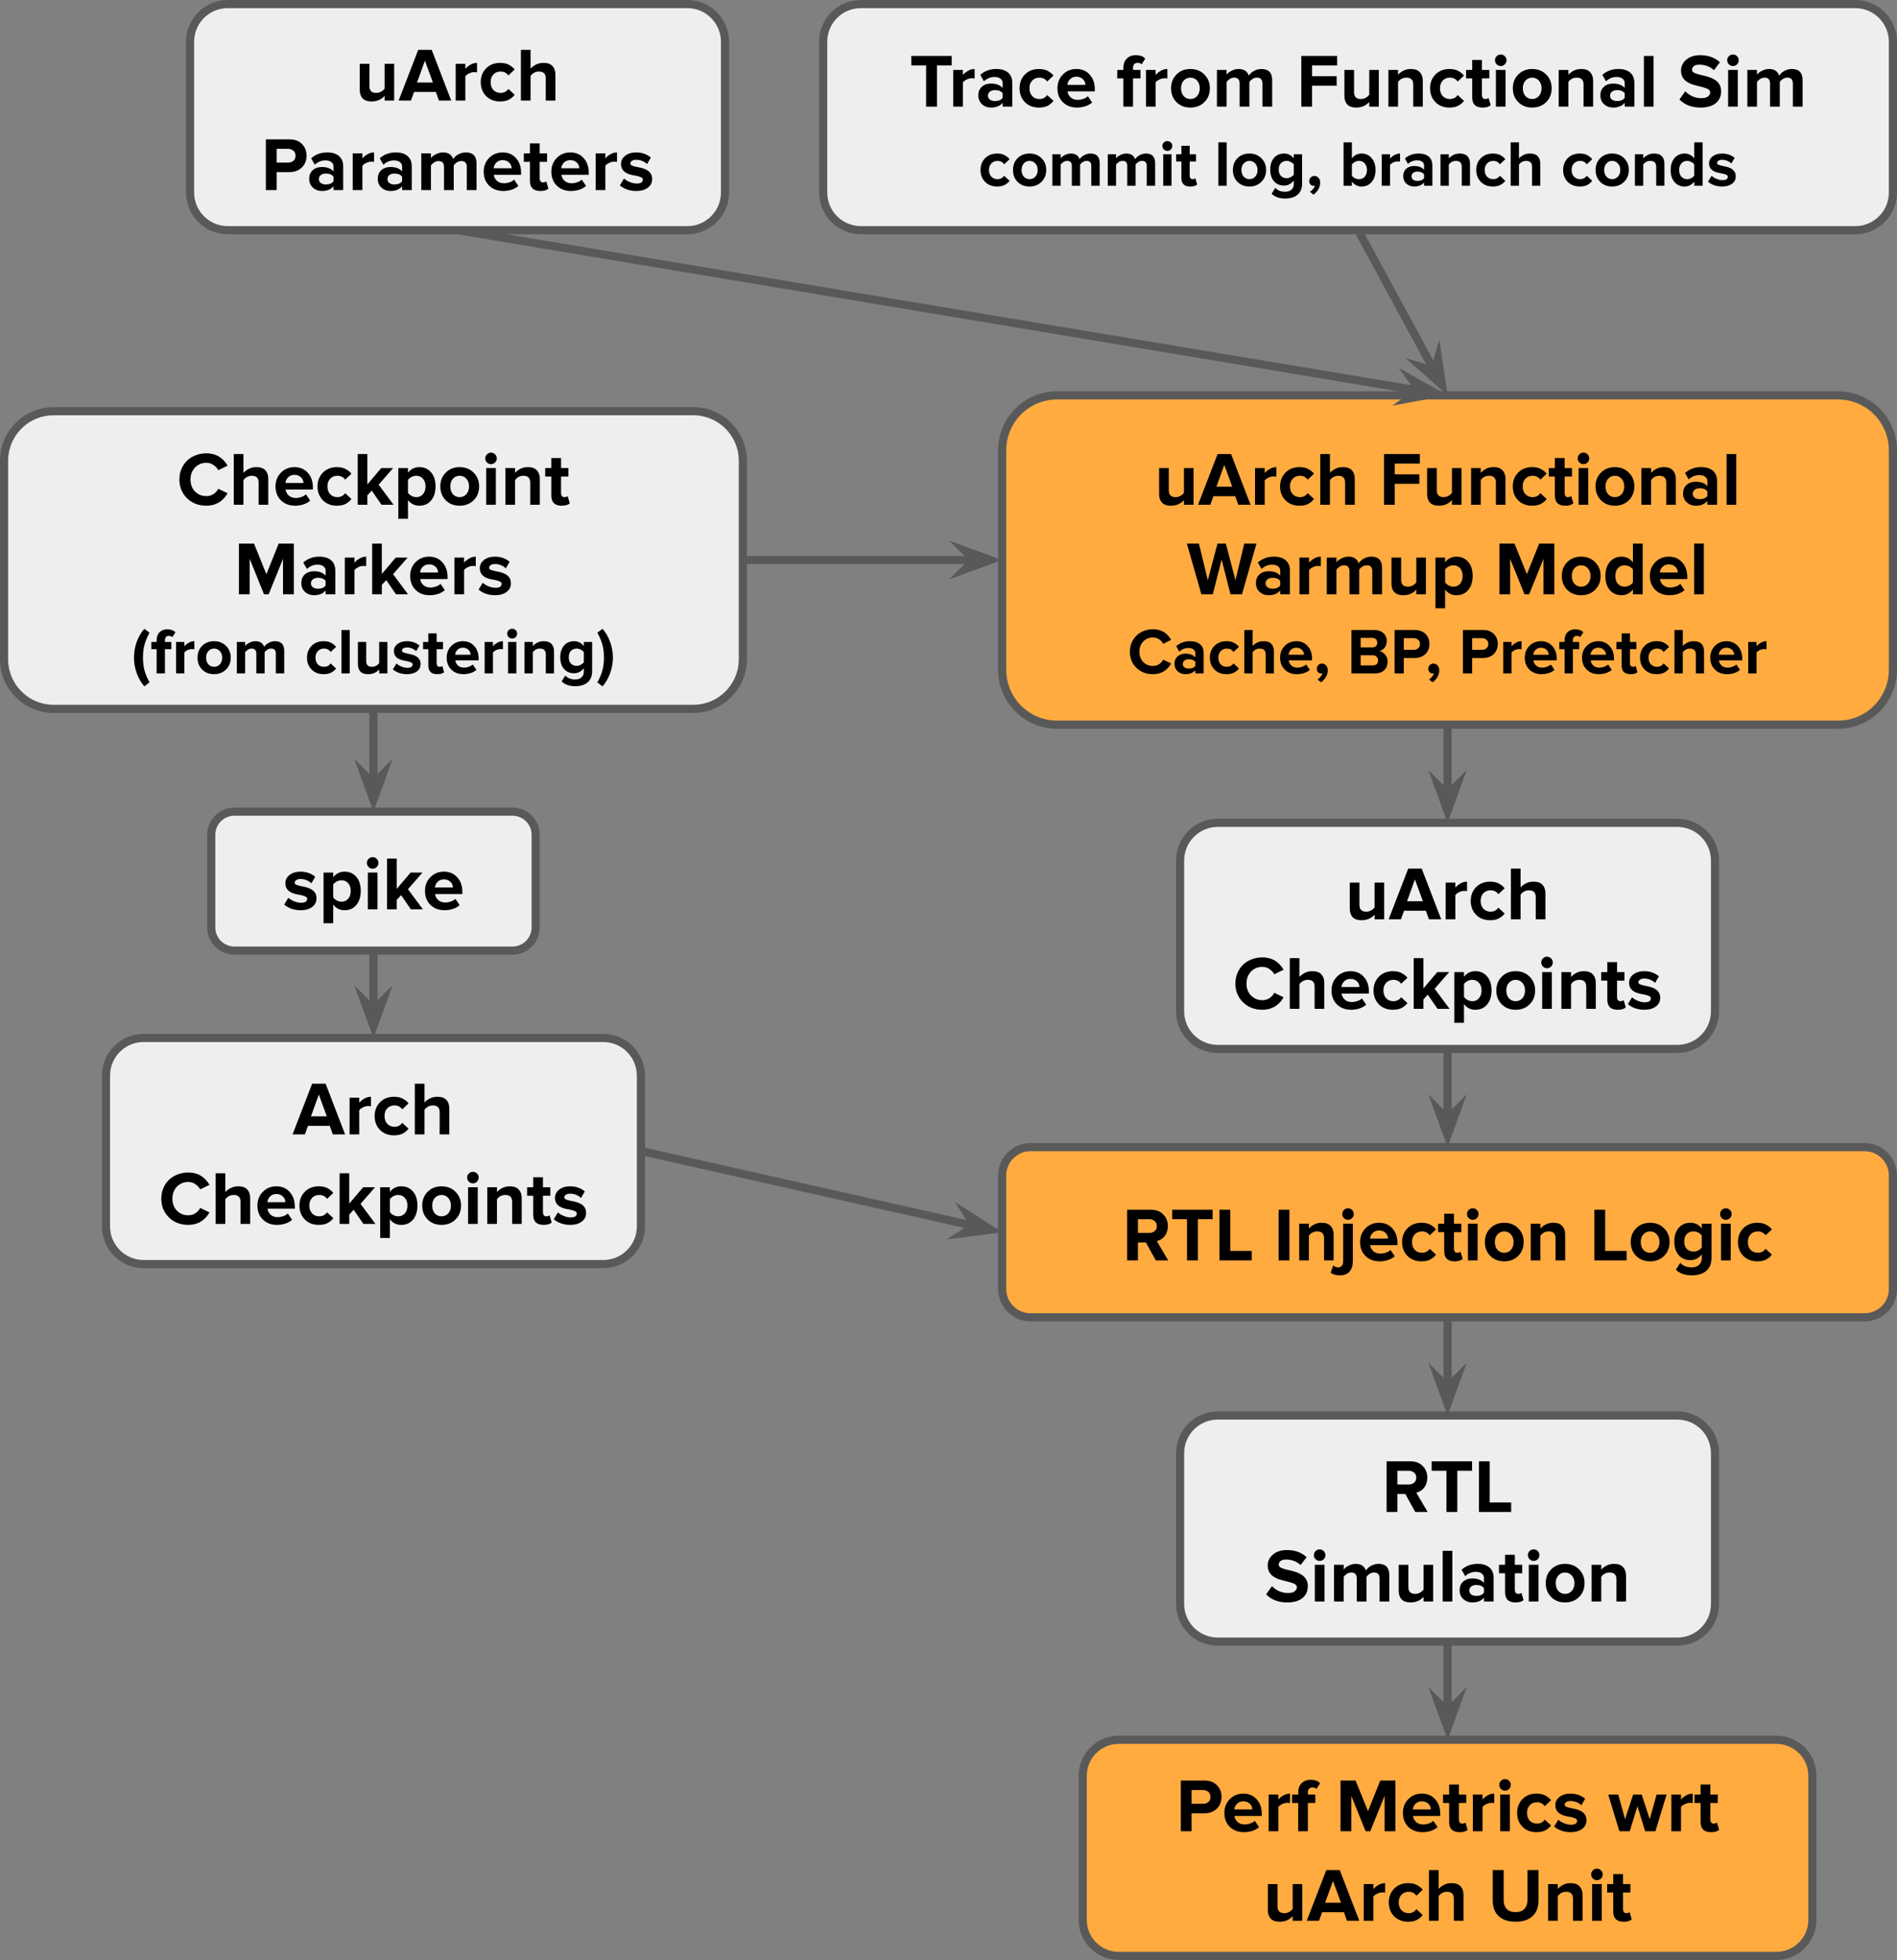 <?xml version="1.0" encoding="UTF-8" standalone="no"?>
<svg
   width="349.738pt"
   height="361.206pt"
   viewBox="0 0 349.738 361.206"
   version="1.1"
   id="svg317"
   xmlns:xlink="http://www.w3.org/1999/xlink"
   xmlns="http://www.w3.org/2000/svg"
   xmlns:svg="http://www.w3.org/2000/svg">
  <rect x="0" y="0" width="349.738" height="361.206" fill="#808080" stroke="none"/>
  <defs
     id="defs55">
    <g
       id="g55">
      <g
         id="glyph-0-0">
        <path
           d="M 3.078,0 V -7.594 H 0.344 v -1.75 h 7.453 v 1.75 H 5.078 V 0 Z m 0,0"
           id="path1" />
      </g>
      <g
         id="glyph-0-1">
        <path
           d="m 0.875,0 v -6.766 h 1.781 v 0.922 c 0.25,-0.289 0.566,-0.547 0.953,-0.766 C 3.992,-6.828 4.395,-6.938 4.812,-6.938 v 1.75 L 4.328,-5.234 C 4.004,-5.234 3.68,-5.156 3.359,-5 3.047,-4.852 2.812,-4.676 2.656,-4.469 V 0 Z m 0,0"
           id="path2" />
      </g>
      <g
         id="glyph-0-2">
        <path
           d="m 4.938,0 v -0.703 c -0.492,0.586 -1.203,0.875 -2.141,0.875 -0.656,0 -1.215,-0.207 -1.672,-0.625 -0.449,-0.414 -0.672,-0.957 -0.672,-1.625 0,-0.656 0.211,-1.18 0.641,-1.578 C 1.531,-4.051 2.098,-4.25 2.797,-4.25 c 0.969,0 1.68,0.273 2.141,0.812 v -0.906 c 0,-0.344 -0.137,-0.613 -0.406,-0.812 -0.273,-0.207 -0.633,-0.312 -1.078,-0.312 -0.742,0 -1.398,0.266 -1.969,0.797 L 0.812,-5.859 C 1.633,-6.578 2.617,-6.938 3.766,-6.938 c 0.945,0 1.676,0.227 2.188,0.672 C 6.461,-5.816 6.719,-5.188 6.719,-4.375 V 0 Z M 3.516,-1.031 c 0.656,0 1.129,-0.195 1.422,-0.594 V -2.469 C 4.645,-2.852 4.172,-3.047 3.516,-3.047 c -0.355,0 -0.656,0.09 -0.906,0.266 -0.25,0.18 -0.375,0.43 -0.375,0.75 0,0.324 0.125,0.574 0.375,0.75 0.25,0.168 0.551,0.25 0.906,0.25 z m 0,0"
           id="path3" />
      </g>
      <g
         id="glyph-0-3">
        <path
           d="m 4.031,0.172 c -1.062,0 -1.93,-0.332 -2.594,-1 -0.656,-0.676 -0.984,-1.531 -0.984,-2.562 0,-1.008 0.328,-1.852 0.984,-2.531 0.664,-0.676 1.531,-1.016 2.594,-1.016 0.688,0 1.25,0.133 1.688,0.391 0.438,0.25 0.766,0.527 0.984,0.828 L 5.547,-4.625 c -0.336,-0.477 -0.812,-0.719 -1.438,-0.719 -0.543,0 -0.984,0.184 -1.328,0.547 -0.336,0.355 -0.5,0.824 -0.5,1.406 0,0.594 0.164,1.074 0.5,1.438 0.344,0.367 0.785,0.547 1.328,0.547 0.613,0 1.094,-0.242 1.438,-0.734 L 6.703,-1.062 C 6.484,-0.75 6.156,-0.461 5.719,-0.203 c -0.438,0.25 -1,0.375 -1.688,0.375 z m 0,0"
           id="path4" />
      </g>
      <g
         id="glyph-0-4">
        <path
           d="M 4.062,0.172 C 3,0.172 2.129,-0.156 1.453,-0.812 c -0.668,-0.664 -1,-1.523 -1,-2.578 0,-1.008 0.332,-1.852 1,-2.531 0.664,-0.676 1.5,-1.016 2.5,-1.016 1,0 1.812,0.344 2.438,1.031 0.633,0.688 0.953,1.59 0.953,2.703 V -2.812 H 2.312 c 0.051,0.43 0.242,0.797 0.578,1.109 C 3.223,-1.398 3.676,-1.25 4.25,-1.25 c 0.281,0 0.594,-0.055 0.938,-0.172 0.352,-0.113 0.645,-0.281 0.875,-0.5 l 0.781,1.156 c -0.336,0.305 -0.75,0.539 -1.25,0.703 -0.492,0.156 -1,0.234 -1.531,0.234 z m 1.547,-4.188 c -0.023,-0.445 -0.188,-0.805 -0.5,-1.078 -0.312,-0.281 -0.699,-0.422 -1.156,-0.422 -0.469,0 -0.855,0.148 -1.156,0.438 -0.293,0.281 -0.465,0.637 -0.516,1.062 z m 0,0"
           id="path5" />
      </g>
      <g
         id="glyph-0-5" />
      <g
         id="glyph-0-6">
        <path
           d="m 1.281,0 v -5.203 h -1.125 v -1.562 h 1.125 V -7.125 c 0,-0.727 0.207,-1.301 0.625,-1.719 0.414,-0.426 0.969,-0.641 1.656,-0.641 0.789,0 1.375,0.215 1.75,0.641 L 4.641,-7.797 C 4.461,-7.984 4.219,-8.078 3.906,-8.078 3.664,-8.078 3.461,-8 3.297,-7.844 3.141,-7.688 3.062,-7.445 3.062,-7.125 v 0.359 h 1.375 v 1.562 H 3.062 V 0 Z m 0,0"
           id="path6" />
      </g>
      <g
         id="glyph-0-7">
        <path
           d="m 4.016,0.172 c -1.043,0 -1.898,-0.332 -2.562,-1 -0.668,-0.676 -1,-1.531 -1,-2.562 0,-1.02 0.332,-1.863 1,-2.531 0.664,-0.676 1.52,-1.016 2.562,-1.016 1.051,0 1.91,0.34 2.578,1.016 0.676,0.668 1.016,1.512 1.016,2.531 0,1.043 -0.34,1.898 -1.016,2.562 -0.668,0.668 -1.527,1 -2.578,1 z m 0,-1.578 c 0.508,0 0.926,-0.18 1.25,-0.547 0.32,-0.375 0.484,-0.852 0.484,-1.438 0,-0.562 -0.164,-1.023 -0.484,-1.391 -0.324,-0.375 -0.742,-0.562 -1.25,-0.562 -0.492,0 -0.902,0.184 -1.234,0.547 -0.324,0.355 -0.484,0.824 -0.484,1.406 0,0.605 0.16,1.09 0.484,1.453 0.332,0.355 0.742,0.531 1.234,0.531 z m 0,0"
           id="path7" />
      </g>
      <g
         id="glyph-0-8">
        <path
           d="m 9.266,0 v -4.266 c 0,-0.719 -0.336,-1.078 -1,-1.078 -0.324,0 -0.605,0.086 -0.844,0.25 C 7.18,-4.926 6.992,-4.75 6.859,-4.562 V 0 H 5.062 v -4.266 c 0,-0.719 -0.336,-1.078 -1,-1.078 -0.312,0 -0.594,0.09 -0.844,0.266 -0.242,0.168 -0.43,0.344 -0.562,0.531 V 0 H 0.875 V -6.766 H 2.656 V -5.875 c 0.156,-0.258 0.453,-0.5 0.891,-0.719 0.438,-0.227 0.879,-0.344 1.328,-0.344 0.977,0 1.602,0.414 1.875,1.234 0.207,-0.344 0.523,-0.633 0.953,-0.875 0.438,-0.238 0.895,-0.359 1.375,-0.359 1.32,0 1.984,0.684 1.984,2.047 V 0 Z m 0,0"
           id="path8" />
      </g>
      <g
         id="glyph-0-9">
        <path
           d="M 0.922,0 V -9.344 H 7.531 v 1.75 h -4.625 v 1.984 H 7.438 v 1.75 H 2.906 V 0 Z m 0,0"
           id="path9" />
      </g>
      <g
         id="glyph-0-10">
        <path
           d="m 5.453,0 v -0.859 c -0.617,0.688 -1.414,1.031 -2.391,1.031 -0.742,0 -1.293,-0.188 -1.656,-0.562 C 1.051,-0.773 0.875,-1.297 0.875,-1.953 v -4.812 h 1.781 v 4.109 c 0,0.836 0.414,1.25 1.25,1.25 0.602,0 1.117,-0.258 1.547,-0.781 V -6.766 H 7.219 V 0 Z m 0,0"
           id="path10" />
      </g>
      <g
         id="glyph-0-11">
        <path
           d="m 5.453,0 v -4.094 c 0,-0.832 -0.418,-1.25 -1.25,-1.25 -0.648,0 -1.164,0.266 -1.547,0.797 V 0 H 0.875 V -6.766 H 2.656 V -5.875 C 2.875,-6.133 3.18,-6.375 3.578,-6.594 3.984,-6.82 4.469,-6.938 5.031,-6.938 c 0.738,0 1.285,0.199 1.641,0.594 0.363,0.387 0.547,0.906 0.547,1.562 V 0 Z m 0,0"
           id="path11" />
      </g>
      <g
         id="glyph-0-12">
        <path
           d="m 3.156,0.172 c -1.281,0 -1.922,-0.617 -1.922,-1.859 v -3.516 h -1.125 v -1.562 h 1.125 v -1.844 H 3.031 v 1.844 h 1.359 v 1.562 H 3.031 v 3.047 c 0,0.219 0.051,0.402 0.156,0.547 0.102,0.137 0.254,0.203 0.453,0.203 0.281,0 0.484,-0.066 0.609,-0.203 l 0.391,1.344 c -0.312,0.289 -0.809,0.438 -1.484,0.438 z m 0,0"
           id="path12" />
      </g>
      <g
         id="glyph-0-13">
        <path
           d="m 1.766,-7.484 c -0.293,0 -0.543,-0.102 -0.75,-0.312 -0.211,-0.207 -0.312,-0.457 -0.312,-0.75 0,-0.301 0.102,-0.551 0.312,-0.75 0.207,-0.207 0.457,-0.312 0.75,-0.312 0.301,0 0.551,0.105 0.75,0.312 0.207,0.199 0.312,0.449 0.312,0.75 0,0.293 -0.105,0.543 -0.312,0.75 -0.199,0.211 -0.449,0.312 -0.75,0.312 z M 0.875,0 V -6.766 H 2.656 V 0 Z m 0,0"
           id="path13" />
      </g>
      <g
         id="glyph-0-14">
        <path
           d="M 0.875,0 V -9.344 H 2.656 V 0 Z m 0,0"
           id="path14" />
      </g>
      <g
         id="glyph-0-15">
        <path
           d="m 4.234,0.172 c -1.656,0 -2.969,-0.492 -3.938,-1.484 L 1.375,-2.828 c 0.32,0.344 0.734,0.641 1.234,0.891 0.508,0.25 1.086,0.375 1.734,0.375 0.551,0 0.957,-0.102 1.219,-0.312 0.27,-0.219 0.406,-0.461 0.406,-0.734 0,-0.281 -0.156,-0.5 -0.469,-0.656 -0.305,-0.156 -1.043,-0.375 -2.219,-0.656 -1.793,-0.426 -2.688,-1.332 -2.688,-2.719 0,-0.801 0.32,-1.473 0.969,-2.016 0.645,-0.551 1.5,-0.828 2.562,-0.828 1.488,0 2.703,0.438 3.641,1.312 L 6.656,-6.719 C 5.926,-7.395 5.023,-7.734 3.953,-7.734 c -0.438,0 -0.773,0.09 -1,0.266 C 2.734,-7.301 2.625,-7.078 2.625,-6.797 c 0,0.242 0.129,0.43 0.391,0.562 0.27,0.137 0.602,0.25 1,0.344 l 1.297,0.312 c 1.781,0.461 2.672,1.375 2.672,2.75 0,0.93 -0.336,1.664 -1,2.203 -0.668,0.531 -1.586,0.797 -2.75,0.797 z m 0,0"
           id="path15" />
      </g>
      <g
         id="glyph-0-16">
        <path
           d="m 7.359,0 -0.562,-1.578 H 2.781 L 2.203,0 H -0.062 L 3.547,-9.344 H 6.031 L 9.625,0 Z M 4.781,-7.344 3.328,-3.328 H 6.25 Z m 0,0"
           id="path16" />
      </g>
      <g
         id="glyph-0-17">
        <path
           d="m 5.453,0 v -4.109 c 0,-0.82 -0.418,-1.234 -1.25,-1.234 -0.617,0 -1.133,0.266 -1.547,0.797 V 0 H 0.875 V -9.344 H 2.656 V -5.875 C 2.875,-6.133 3.188,-6.375 3.594,-6.594 4,-6.82 4.484,-6.938 5.047,-6.938 c 0.738,0 1.285,0.195 1.641,0.578 0.363,0.375 0.547,0.898 0.547,1.562 V 0 Z m 0,0"
           id="path17" />
      </g>
      <g
         id="glyph-0-18">
        <path
           d="m 0.922,0 v -9.344 h 4.375 C 6.242,-9.344 7,-9.062 7.562,-8.5 c 0.57,0.555 0.859,1.277 0.859,2.172 0,0.887 -0.293,1.609 -0.875,2.172 -0.586,0.562 -1.336,0.844 -2.25,0.844 H 2.906 V 0 Z M 5.031,-5.062 C 5.414,-5.062 5.738,-5.172 6,-5.391 6.258,-5.617 6.391,-5.93 6.391,-6.328 6.391,-6.723 6.258,-7.031 6,-7.25 5.738,-7.477 5.414,-7.594 5.031,-7.594 h -2.125 v 2.531 z m 0,0"
           id="path18" />
      </g>
      <g
         id="glyph-0-19">
        <path
           d="m 3.312,0.172 c -0.586,0 -1.148,-0.094 -1.688,-0.281 C 1.094,-0.297 0.648,-0.551 0.297,-0.875 L 1.062,-2.125 c 0.27,0.25 0.629,0.469 1.078,0.656 0.445,0.18 0.867,0.266 1.266,0.266 0.75,0 1.125,-0.242 1.125,-0.734 0,-0.188 -0.102,-0.32 -0.297,-0.406 C 4.035,-2.438 3.789,-2.52 3.5,-2.594 L 2.531,-2.781 C 1.188,-3.07 0.516,-3.742 0.516,-4.797 c 0,-0.625 0.258,-1.133 0.781,-1.531 0.52,-0.406 1.188,-0.609 2,-0.609 1.051,0 1.957,0.312 2.719,0.938 L 5.312,-4.781 C 5.102,-5 4.82,-5.188 4.469,-5.344 4.113,-5.5 3.723,-5.578 3.297,-5.578 c -0.324,0 -0.586,0.07 -0.781,0.203 -0.188,0.125 -0.281,0.281 -0.281,0.469 0,0.18 0.098,0.309 0.297,0.391 0.195,0.086 0.441,0.156 0.734,0.219 0.301,0.055 0.625,0.121 0.969,0.203 0.352,0.086 0.676,0.203 0.969,0.359 0.301,0.156 0.551,0.371 0.75,0.641 C 6.148,-2.82 6.25,-2.457 6.25,-2 c 0,0.656 -0.273,1.184 -0.812,1.578 -0.531,0.398 -1.242,0.594 -2.125,0.594 z m 0,0"
           id="path19" />
      </g>
      <g
         id="glyph-0-20">
        <path
           d="M 8.062,0 6.422,-6.406 4.797,0 H 2.688 L 0.016,-9.344 h 2.219 l 1.641,6.75 1.781,-6.75 h 1.547 l 1.766,6.75 1.625,-6.75 h 2.25 L 10.172,0 Z m 0,0"
           id="path20" />
      </g>
      <g
         id="glyph-0-21">
        <path
           d="m 4.75,0.172 c -0.875,0 -1.574,-0.348 -2.094,-1.047 V 2.578 H 0.875 v -9.344 H 2.656 V -5.906 C 3.195,-6.594 3.895,-6.938 4.75,-6.938 c 0.895,0 1.613,0.32 2.156,0.953 0.551,0.625 0.828,1.492 0.828,2.594 0,1.086 -0.273,1.949 -0.812,2.594 C 6.379,-0.148 5.656,0.172 4.75,0.172 Z M 4.188,-1.406 c 0.508,0 0.922,-0.18 1.234,-0.547 0.312,-0.363 0.469,-0.844 0.469,-1.438 0,-0.582 -0.156,-1.051 -0.469,-1.406 C 5.109,-5.16 4.695,-5.344 4.188,-5.344 c -0.293,0 -0.586,0.074 -0.875,0.219 -0.281,0.148 -0.5,0.328 -0.656,0.547 V -2.188 c 0.156,0.219 0.375,0.406 0.656,0.562 0.289,0.148 0.582,0.219 0.875,0.219 z m 0,0"
           id="path21" />
      </g>
      <g
         id="glyph-0-22">
        <path
           d="M 9.047,0 V -6.531 L 6.406,0 H 5.547 L 2.906,-6.531 V 0 H 0.922 v -9.344 h 2.781 L 5.984,-3.703 8.25,-9.344 h 2.797 V 0 Z m 0,0"
           id="path22" />
      </g>
      <g
         id="glyph-0-23">
        <path
           d="m 5.531,0 v -0.875 c -0.562,0.699 -1.262,1.047 -2.094,1.047 -0.898,0 -1.621,-0.32 -2.172,-0.969 -0.543,-0.645 -0.812,-1.504 -0.812,-2.578 0,-1.062 0.27,-1.922 0.812,-2.578 C 1.816,-6.609 2.539,-6.938 3.438,-6.938 c 0.852,0 1.551,0.352 2.094,1.047 V -9.344 H 7.328 V 0 Z M 3.984,-1.406 c 0.301,0 0.598,-0.07 0.891,-0.219 0.289,-0.145 0.508,-0.332 0.656,-0.562 V -4.578 C 5.383,-4.797 5.164,-4.977 4.875,-5.125 4.582,-5.27 4.285,-5.344 3.984,-5.344 c -0.5,0 -0.914,0.184 -1.234,0.547 -0.312,0.367 -0.469,0.84 -0.469,1.422 0,0.574 0.148,1.047 0.453,1.422 0.312,0.367 0.727,0.547 1.25,0.547 z m 0,0"
           id="path23" />
      </g>
      <g
         id="glyph-0-24">
        <path
           d="M 5.453,0.172 C 4.004,0.172 2.812,-0.285 1.875,-1.203 0.938,-2.129 0.469,-3.281 0.469,-4.656 c 0,-0.914 0.219,-1.75 0.656,-2.5 0.438,-0.75 1.035,-1.32 1.797,-1.719 0.77,-0.406 1.613,-0.609 2.531,-0.609 1.707,0 3.008,0.762 3.906,2.281 L 7.641,-6.375 C 7.441,-6.75 7.145,-7.066 6.75,-7.328 6.363,-7.598 5.93,-7.734 5.453,-7.734 c -0.855,0 -1.559,0.293 -2.109,0.875 -0.555,0.586 -0.828,1.32 -0.828,2.203 0,0.906 0.281,1.648 0.844,2.219 0.562,0.562 1.258,0.844 2.094,0.844 0.477,0 0.91,-0.125 1.297,-0.375 0.395,-0.258 0.691,-0.586 0.891,-0.984 L 9.359,-2.125 C 8.461,-0.594 7.16,0.172 5.453,0.172 Z m 0,0"
           id="path24" />
      </g>
      <g
         id="glyph-0-25">
        <path
           d="m 5.266,0 -1.797,-2.609 -0.812,0.875 V 0 H 0.875 V -9.344 H 2.656 V -3.75 l 2.562,-3.016 h 2.188 L 4.734,-3.703 7.484,0 Z m 0,0"
           id="path25" />
      </g>
      <g
         id="glyph-0-26">
        <path
           d="M 6.203,0 4.375,-3.312 H 2.906 V 0 H 0.922 v -9.344 h 4.375 c 0.945,0 1.703,0.289 2.266,0.859 0.57,0.562 0.859,1.281 0.859,2.156 0,0.73 -0.195,1.344 -0.578,1.844 C 7.457,-3.992 6.973,-3.688 6.391,-3.562 L 8.484,0 Z M 5,-5.062 c 0.395,0 0.723,-0.109 0.984,-0.328 0.27,-0.227 0.406,-0.539 0.406,-0.938 0,-0.395 -0.137,-0.703 -0.406,-0.922 C 5.723,-7.477 5.395,-7.594 5,-7.594 H 2.906 v 2.531 z m 0,0"
           id="path26" />
      </g>
      <g
         id="glyph-0-27">
        <path
           d="M 0.922,0 V -9.344 H 2.906 V -1.75 H 6.859 V 0 Z m 0,0"
           id="path27" />
      </g>
      <g
         id="glyph-0-28">
        <path
           d="M 0.922,0 V -9.344 H 2.906 V 0 Z m 0,0"
           id="path28" />
      </g>
      <g
         id="glyph-0-29">
        <path
           d="m 1.766,-7.484 c -0.293,0 -0.543,-0.102 -0.75,-0.312 -0.211,-0.207 -0.312,-0.457 -0.312,-0.75 0,-0.301 0.102,-0.551 0.312,-0.75 0.207,-0.207 0.457,-0.312 0.75,-0.312 0.301,0 0.551,0.105 0.75,0.312 0.207,0.199 0.312,0.449 0.312,0.75 0,0.293 -0.105,0.543 -0.312,0.75 -0.199,0.211 -0.449,0.312 -0.75,0.312 z M 0.25,2.75 c -0.375,0 -0.68,-0.039 -0.922,-0.109 -0.238,-0.062 -0.492,-0.188 -0.766,-0.375 L -0.953,0.938 c 0.273,0.227 0.574,0.344 0.906,0.344 0.27,0 0.488,-0.09 0.656,-0.266 C 0.785,0.836 0.875,0.562 0.875,0.188 V -6.766 H 2.656 V 0.188 c 0,0.77 -0.199,1.391 -0.594,1.859 C 1.664,2.516 1.062,2.75 0.25,2.75 Z m 0,0"
           id="path29" />
      </g>
      <g
         id="glyph-0-30">
        <path
           d="M 3.656,2.75 C 3.062,2.75 2.535,2.672 2.078,2.516 1.617,2.367 1.172,2.109 0.734,1.734 l 0.812,-1.281 c 0.5,0.551 1.203,0.828 2.109,0.828 0.582,0 1.035,-0.152 1.359,-0.453 0.332,-0.293 0.5,-0.711 0.5,-1.25 v -0.688 c -0.574,0.711 -1.266,1.062 -2.078,1.062 -0.906,0 -1.633,-0.305 -2.172,-0.922 -0.543,-0.625 -0.812,-1.461 -0.812,-2.516 0,-1.039 0.266,-1.875 0.797,-2.5 0.539,-0.633 1.27,-0.953 2.188,-0.953 0.844,0 1.535,0.352 2.078,1.047 v -0.875 H 7.312 v 6.297 c 0,1.031 -0.32,1.82 -0.953,2.375 C 5.723,2.469 4.82,2.75 3.656,2.75 Z m 0.328,-4.375 c 0.301,0 0.594,-0.07 0.875,-0.219 C 5.148,-2 5.367,-2.18 5.516,-2.391 v -2.188 C 5.367,-4.797 5.148,-4.977 4.859,-5.125 c -0.281,-0.145 -0.574,-0.219 -0.875,-0.219 -0.5,0 -0.914,0.164 -1.234,0.484 -0.312,0.324 -0.469,0.781 -0.469,1.375 0,0.586 0.156,1.043 0.469,1.375 C 3.07,-1.785 3.484,-1.625 3.984,-1.625 Z m 0,0"
           id="path30" />
      </g>
      <g
         id="glyph-0-31">
        <path
           d="M 6.812,0 5.391,-4.609 3.969,0 H 2.062 L 0,-6.766 H 1.844 L 3.109,-2.219 4.594,-6.766 H 6.172 L 7.656,-2.219 8.922,-6.766 h 1.844 L 8.703,0 Z m 0,0"
           id="path31" />
      </g>
      <g
         id="glyph-0-32">
        <path
           d="m 5.141,0.172 c -1.324,0 -2.359,-0.336 -3.109,-1.016 -0.742,-0.688 -1.109,-1.645 -1.109,-2.875 v -5.625 H 2.938 v 5.547 c 0,0.656 0.18,1.188 0.547,1.594 0.375,0.406 0.926,0.609 1.656,0.609 0.727,0 1.273,-0.203 1.641,-0.609 0.363,-0.406 0.547,-0.938 0.547,-1.594 V -9.344 h 2.031 v 5.609 c 0,1.23 -0.367,2.188 -1.094,2.875 -0.73,0.688 -1.773,1.031 -3.125,1.031 z m 0,0"
           id="path32" />
      </g>
      <g
         id="glyph-1-0">
        <path
           d="m 3.453,0.141 c -0.906,0 -1.648,-0.285 -2.219,-0.859 -0.562,-0.57 -0.844,-1.301 -0.844,-2.188 0,-0.875 0.281,-1.598 0.844,-2.172 0.57,-0.57 1.312,-0.859 2.219,-0.859 0.594,0 1.07,0.109 1.438,0.328 0.375,0.211 0.66,0.449 0.859,0.719 l -1,0.938 c -0.281,-0.414 -0.688,-0.625 -1.219,-0.625 -0.469,0 -0.852,0.156 -1.141,0.469 -0.293,0.305 -0.438,0.703 -0.438,1.203 0,0.512 0.145,0.922 0.438,1.234 0.289,0.305 0.672,0.453 1.141,0.453 0.52,0 0.926,-0.207 1.219,-0.625 l 1,0.938 c -0.199,0.273 -0.484,0.516 -0.859,0.734 -0.367,0.207 -0.844,0.312 -1.438,0.312 z m 0,0"
           id="path33" />
      </g>
      <g
         id="glyph-1-1">
        <path
           d="m 3.438,0.141 c -0.898,0 -1.633,-0.285 -2.203,-0.859 -0.562,-0.57 -0.844,-1.301 -0.844,-2.188 0,-0.875 0.281,-1.598 0.844,-2.172 C 1.805,-5.648 2.539,-5.938 3.438,-5.938 c 0.895,0 1.629,0.289 2.203,0.859 0.582,0.574 0.875,1.297 0.875,2.172 0,0.887 -0.293,1.617 -0.875,2.188 C 5.066,-0.145 4.332,0.141 3.438,0.141 Z m 0,-1.359 c 0.445,0 0.805,-0.156 1.078,-0.469 C 4.797,-2 4.938,-2.406 4.938,-2.906 c 0,-0.477 -0.141,-0.875 -0.422,-1.188 C 4.242,-4.414 3.883,-4.578 3.438,-4.578 c -0.418,0 -0.766,0.156 -1.047,0.469 -0.281,0.305 -0.422,0.703 -0.422,1.203 0,0.512 0.141,0.922 0.422,1.234 0.281,0.305 0.629,0.453 1.047,0.453 z m 0,0"
           id="path34" />
      </g>
      <g
         id="glyph-1-2">
        <path
           d="m 7.938,0 v -3.656 c 0,-0.613 -0.289,-0.922 -0.859,-0.922 -0.273,0 -0.512,0.074 -0.719,0.219 C 6.148,-4.223 5.988,-4.07 5.875,-3.906 V 0 H 4.344 v -3.656 c 0,-0.613 -0.289,-0.922 -0.859,-0.922 -0.273,0 -0.512,0.074 -0.719,0.219 C 2.555,-4.211 2.395,-4.062 2.281,-3.906 V 0 H 0.75 v -5.797 h 1.531 v 0.75 c 0.133,-0.207 0.383,-0.406 0.75,-0.594 0.375,-0.195 0.754,-0.297 1.141,-0.297 0.844,0 1.379,0.352 1.609,1.047 0.188,-0.289 0.461,-0.535 0.828,-0.734 0.363,-0.207 0.754,-0.312 1.172,-0.312 1.133,0 1.703,0.586 1.703,1.75 V 0 Z m 0,0"
           id="path35" />
      </g>
      <g
         id="glyph-1-3">
        <path
           d="m 1.516,-6.422 c -0.25,0 -0.469,-0.086 -0.656,-0.266 C 0.68,-6.863 0.594,-7.078 0.594,-7.328 c 0,-0.258 0.086,-0.473 0.266,-0.641 0.188,-0.176 0.406,-0.266 0.656,-0.266 0.25,0 0.461,0.09 0.641,0.266 0.176,0.168 0.266,0.383 0.266,0.641 0,0.25 -0.09,0.465 -0.266,0.641 -0.18,0.18 -0.391,0.266 -0.641,0.266 z M 0.75,0 V -5.797 H 2.281 V 0 Z m 0,0"
           id="path36" />
      </g>
      <g
         id="glyph-1-4">
        <path
           d="M 2.703,0.141 C 1.609,0.141 1.062,-0.383 1.062,-1.438 V -4.469 H 0.094 V -5.797 H 1.062 V -7.375 h 1.531 v 1.578 H 3.766 V -4.469 H 2.594 v 2.625 c 0,0.18 0.047,0.328 0.141,0.453 0.094,0.117 0.223,0.172 0.391,0.172 0.238,0 0.41,-0.051 0.516,-0.156 l 0.328,1.141 c -0.262,0.25 -0.684,0.375 -1.266,0.375 z m 0,0"
           id="path37" />
      </g>
      <g
         id="glyph-1-5" />
      <g
         id="glyph-1-6">
        <path
           d="m 0.75,0 v -8 h 1.531 v 8 z m 0,0"
           id="path38" />
      </g>
      <g
         id="glyph-1-7">
        <path
           d="m 3.125,2.359 c -0.5,0 -0.949,-0.07 -1.344,-0.203 C 1.383,2.031 1.004,1.805 0.641,1.484 L 1.312,0.391 c 0.438,0.477 1.039,0.719 1.812,0.719 0.508,0 0.906,-0.133 1.188,-0.391 0.281,-0.25 0.422,-0.609 0.422,-1.078 v -0.594 C 4.242,-0.336 3.645,-0.031 2.938,-0.031 c -0.773,0 -1.391,-0.266 -1.859,-0.797 -0.461,-0.531 -0.688,-1.25 -0.688,-2.156 0,-0.895 0.227,-1.609 0.688,-2.141 0.457,-0.539 1.078,-0.812 1.859,-0.812 0.727,0 1.328,0.297 1.797,0.891 v -0.75 h 1.531 v 5.406 c 0,0.875 -0.277,1.551 -0.828,2.031 C 4.895,2.117 4.125,2.359 3.125,2.359 Z m 0.297,-3.75 c 0.25,0 0.492,-0.062 0.734,-0.188 0.25,-0.133 0.441,-0.289 0.578,-0.469 v -1.875 C 4.598,-4.117 4.406,-4.273 4.156,-4.391 c -0.242,-0.125 -0.484,-0.188 -0.734,-0.188 -0.438,0 -0.793,0.141 -1.062,0.422 -0.273,0.273 -0.406,0.664 -0.406,1.172 0,0.5 0.133,0.891 0.406,1.172 0.27,0.281 0.625,0.422 1.062,0.422 z m 0,0"
           id="path39" />
      </g>
      <g
         id="glyph-1-8">
        <path
           d="m 2.578,-0.594 c 0,0.461 -0.117,0.879 -0.344,1.266 C 2.004,1.055 1.707,1.379 1.344,1.641 L 0.688,1.109 C 0.895,1.004 1.086,0.832 1.266,0.594 c 0.188,-0.23 0.301,-0.438 0.344,-0.625 L 1.375,0.016 C 1.145,0.016 0.953,-0.062 0.797,-0.219 0.641,-0.383 0.562,-0.598 0.562,-0.859 0.562,-1.117 0.648,-1.344 0.828,-1.531 1.016,-1.719 1.238,-1.812 1.5,-1.812 c 0.301,0 0.555,0.117 0.766,0.344 0.207,0.23 0.312,0.523 0.312,0.875 z m 0,0"
           id="path40" />
      </g>
      <g
         id="glyph-1-9">
        <path
           d="m 2.281,-1.859 c 0.125,0.188 0.312,0.344 0.562,0.469 0.25,0.117 0.5,0.172 0.75,0.172 0.445,0 0.801,-0.148 1.062,-0.453 0.27,-0.312 0.406,-0.719 0.406,-1.219 0,-0.5 -0.137,-0.906 -0.406,-1.219 -0.262,-0.312 -0.617,-0.469 -1.062,-0.469 -0.25,0 -0.5,0.062 -0.75,0.188 -0.25,0.125 -0.438,0.289 -0.562,0.484 z M 0.75,0 v -8 h 1.531 v 2.953 C 2.738,-5.641 3.332,-5.938 4.062,-5.938 c 0.77,0 1.391,0.281 1.859,0.844 0.477,0.555 0.719,1.289 0.719,2.203 0,0.918 -0.242,1.652 -0.719,2.203 C 5.453,-0.133 4.832,0.141 4.062,0.141 3.352,0.141 2.758,-0.156 2.281,-0.75 V 0 Z m 0,0"
           id="path41" />
      </g>
      <g
         id="glyph-1-10">
        <path
           d="M 0.75,0 V -5.797 H 2.281 V -5 C 2.488,-5.258 2.758,-5.477 3.094,-5.656 3.426,-5.844 3.77,-5.938 4.125,-5.938 v 1.484 l -0.422,-0.031 c -0.273,0 -0.547,0.062 -0.828,0.188 -0.273,0.125 -0.469,0.281 -0.594,0.469 V 0 Z m 0,0"
           id="path42" />
      </g>
      <g
         id="glyph-1-11">
        <path
           d="M 4.234,0 V -0.594 C 3.805,-0.102 3.195,0.141 2.406,0.141 c -0.562,0 -1.043,-0.176 -1.438,-0.531 -0.387,-0.352 -0.578,-0.816 -0.578,-1.391 0,-0.562 0.18,-1.008 0.547,-1.344 0.375,-0.344 0.863,-0.516 1.469,-0.516 0.82,0 1.43,0.234 1.828,0.703 v -0.781 c 0,-0.289 -0.117,-0.523 -0.344,-0.703 C 3.66,-4.598 3.352,-4.688 2.969,-4.688 c -0.648,0 -1.215,0.227 -1.703,0.672 l -0.562,-1.016 c 0.695,-0.602 1.539,-0.906 2.531,-0.906 0.812,0 1.438,0.195 1.875,0.578 0.438,0.375 0.656,0.914 0.656,1.609 V 0 Z m -1.219,-0.891 c 0.562,0 0.969,-0.164 1.219,-0.5 v -0.719 c -0.25,-0.332 -0.656,-0.5 -1.219,-0.5 -0.305,0 -0.562,0.078 -0.781,0.234 -0.211,0.148 -0.312,0.359 -0.312,0.641 0,0.273 0.102,0.48 0.312,0.625 0.219,0.148 0.477,0.219 0.781,0.219 z m 0,0"
           id="path43" />
      </g>
      <g
         id="glyph-1-12">
        <path
           d="m 4.672,0 v -3.5 c 0,-0.719 -0.359,-1.078 -1.078,-1.078 -0.555,0 -0.992,0.227 -1.312,0.672 V 0 H 0.75 v -5.797 h 1.531 v 0.75 c 0.188,-0.219 0.453,-0.422 0.797,-0.609 0.344,-0.188 0.754,-0.281 1.234,-0.281 0.633,0 1.102,0.168 1.406,0.5 0.312,0.336 0.469,0.781 0.469,1.344 V 0 Z m 0,0"
           id="path44" />
      </g>
      <g
         id="glyph-1-13">
        <path
           d="m 4.688,0 v -3.531 c 0,-0.695 -0.367,-1.047 -1.094,-1.047 -0.523,0 -0.961,0.227 -1.312,0.672 V 0 H 0.75 v -8 h 1.531 v 2.953 c 0.188,-0.219 0.453,-0.422 0.797,-0.609 0.344,-0.188 0.754,-0.281 1.234,-0.281 0.645,0 1.117,0.164 1.422,0.484 0.312,0.324 0.469,0.773 0.469,1.344 V 0 Z m 0,0"
           id="path45" />
      </g>
      <g
         id="glyph-1-14">
        <path
           d="M 4.734,0 V -0.75 C 4.254,-0.156 3.66,0.141 2.953,0.141 2.18,0.141 1.562,-0.133 1.094,-0.688 0.625,-1.238 0.391,-1.973 0.391,-2.891 c 0,-0.914 0.234,-1.648 0.703,-2.203 0.469,-0.562 1.086,-0.844 1.859,-0.844 0.727,0 1.32,0.297 1.781,0.891 V -8 H 6.281 v 8 z m -1.312,-1.219 c 0.25,0 0.5,-0.055 0.75,-0.172 0.25,-0.125 0.438,-0.285 0.562,-0.484 v -2.047 c -0.125,-0.195 -0.312,-0.352 -0.562,-0.469 -0.25,-0.125 -0.5,-0.188 -0.75,-0.188 -0.438,0 -0.793,0.156 -1.062,0.469 -0.273,0.312 -0.406,0.719 -0.406,1.219 0,0.492 0.129,0.891 0.391,1.203 0.27,0.312 0.629,0.469 1.078,0.469 z m 0,0"
           id="path46" />
      </g>
      <g
         id="glyph-1-15">
        <path
           d="m 2.844,0.141 c -0.5,0 -0.984,-0.078 -1.453,-0.234 C 0.93,-0.258 0.551,-0.477 0.25,-0.75 l 0.656,-1.078 c 0.238,0.219 0.547,0.406 0.922,0.562 0.383,0.156 0.75,0.234 1.094,0.234 0.645,0 0.969,-0.207 0.969,-0.625 0,-0.156 -0.09,-0.273 -0.266,-0.359 C 3.457,-2.098 3.25,-2.164 3,-2.219 L 2.172,-2.391 c -1.156,-0.25 -1.734,-0.82 -1.734,-1.719 0,-0.539 0.223,-0.977 0.672,-1.312 C 1.555,-5.766 2.125,-5.938 2.812,-5.938 c 0.906,0 1.688,0.266 2.344,0.797 l -0.609,1.031 c -0.18,-0.176 -0.418,-0.332 -0.719,-0.469 -0.305,-0.133 -0.637,-0.203 -1,-0.203 -0.281,0 -0.508,0.059 -0.672,0.172 -0.156,0.117 -0.234,0.25 -0.234,0.406 0,0.148 0.082,0.258 0.25,0.328 0.164,0.074 0.375,0.137 0.625,0.188 0.258,0.055 0.535,0.117 0.828,0.188 0.301,0.062 0.578,0.164 0.828,0.297 0.258,0.137 0.473,0.324 0.641,0.562 0.176,0.23 0.266,0.539 0.266,0.922 0,0.562 -0.23,1.016 -0.688,1.359 -0.461,0.336 -1.07,0.5 -1.828,0.5 z m 0,0"
           id="path47" />
      </g>
      <g
         id="glyph-1-16">
        <path
           d="M 4.672,0.141 C 3.43,0.141 2.41,-0.25 1.609,-1.031 0.805,-1.82 0.406,-2.812 0.406,-4 c 0,-0.781 0.188,-1.488 0.562,-2.125 0.375,-0.645 0.883,-1.141 1.531,-1.484 0.656,-0.352 1.379,-0.531 2.172,-0.531 1.469,0 2.582,0.652 3.344,1.953 l -1.469,0.734 C 6.379,-5.785 6.129,-6.062 5.797,-6.281 5.461,-6.508 5.086,-6.625 4.672,-6.625 c -0.73,0 -1.336,0.25 -1.812,0.75 -0.469,0.5 -0.703,1.125 -0.703,1.875 0,0.781 0.238,1.418 0.719,1.906 0.477,0.48 1.078,0.719 1.797,0.719 0.414,0 0.789,-0.109 1.125,-0.328 0.332,-0.219 0.582,-0.492 0.75,-0.828 l 1.469,0.703 c -0.762,1.312 -1.875,1.969 -3.344,1.969 z m 0,0"
           id="path48" />
      </g>
      <g
         id="glyph-1-17">
        <path
           d="M 3.484,0.141 C 2.566,0.141 1.82,-0.141 1.25,-0.703 0.676,-1.266 0.391,-2 0.391,-2.906 c 0,-0.863 0.281,-1.582 0.844,-2.156 0.57,-0.582 1.289,-0.875 2.156,-0.875 0.852,0 1.547,0.297 2.078,0.891 0.539,0.586 0.812,1.352 0.812,2.297 v 0.344 H 1.984 c 0.039,0.367 0.203,0.684 0.484,0.953 0.289,0.262 0.68,0.391 1.172,0.391 0.25,0 0.52,-0.051 0.812,-0.156 0.289,-0.102 0.539,-0.242 0.75,-0.422 L 5.875,-0.656 C 5.582,-0.395 5.223,-0.195 4.797,-0.062 4.367,0.07 3.93,0.141 3.484,0.141 Z M 4.812,-3.438 C 4.789,-3.82 4.645,-4.133 4.375,-4.375 4.113,-4.613 3.785,-4.734 3.391,-4.734 c -0.406,0 -0.742,0.125 -1,0.375 -0.25,0.242 -0.398,0.547 -0.438,0.922 z m 0,0"
           id="path49" />
      </g>
      <g
         id="glyph-1-18">
        <path
           d="M 0.797,0 V -8 H 5 c 0.695,0 1.254,0.188 1.672,0.562 0.426,0.375 0.641,0.867 0.641,1.469 0,0.48 -0.133,0.887 -0.391,1.219 -0.262,0.336 -0.594,0.543 -1,0.625 0.414,0.062 0.773,0.281 1.078,0.656 0.312,0.367 0.469,0.805 0.469,1.312 0,0.637 -0.211,1.156 -0.625,1.562 C 6.426,-0.195 5.859,0 5.141,0 Z M 4.625,-4.797 c 0.289,0 0.52,-0.078 0.688,-0.234 0.164,-0.164 0.25,-0.375 0.25,-0.625 0,-0.258 -0.086,-0.473 -0.25,-0.641 -0.168,-0.164 -0.398,-0.25 -0.688,-0.25 H 2.5 v 1.75 z m 0.062,3.328 c 0.332,0 0.586,-0.082 0.766,-0.25 0.176,-0.164 0.266,-0.395 0.266,-0.688 0,-0.25 -0.09,-0.469 -0.266,-0.656 C 5.285,-3.25 5.031,-3.344 4.688,-3.344 H 2.5 v 1.875 z m 0,0"
           id="path50" />
      </g>
      <g
         id="glyph-1-19">
        <path
           d="M 0.797,0 V -8 H 4.531 c 0.82,0 1.473,0.242 1.953,0.719 0.488,0.469 0.734,1.09 0.734,1.859 0,0.762 -0.25,1.383 -0.75,1.859 -0.5,0.48 -1.148,0.719 -1.938,0.719 H 2.5 V 0 Z M 4.312,-4.344 c 0.332,0 0.609,-0.094 0.828,-0.281 0.227,-0.195 0.344,-0.461 0.344,-0.797 0,-0.332 -0.117,-0.594 -0.344,-0.781 C 4.922,-6.398 4.645,-6.5 4.312,-6.5 H 2.5 v 2.156 z m 0,0"
           id="path51" />
      </g>
      <g
         id="glyph-1-20">
        <path
           d="M 1.094,0 V -4.469 H 0.125 v -1.328 h 0.969 v -0.312 c 0,-0.625 0.176,-1.113 0.531,-1.469 C 1.988,-7.941 2.461,-8.125 3.047,-8.125 c 0.676,0 1.18,0.184 1.516,0.547 L 3.984,-6.688 C 3.828,-6.844 3.613,-6.922 3.344,-6.922 c -0.211,0 -0.383,0.07 -0.516,0.203 C 2.691,-6.582 2.625,-6.379 2.625,-6.109 v 0.312 H 3.797 V -4.469 H 2.625 V 0 Z m 0,0"
           id="path52" />
      </g>
      <g
         id="glyph-1-21">
        <path
           d="m 2.391,2.391 c -0.594,-0.68 -1.062,-1.492 -1.406,-2.438 -0.336,-0.945 -0.5,-1.906 -0.5,-2.875 0,-0.969 0.164,-1.926 0.5,-2.875 0.344,-0.945 0.812,-1.754 1.406,-2.422 L 3.344,-7.5 c -0.461,0.844 -0.777,1.621 -0.953,2.328 -0.168,0.711 -0.25,1.461 -0.25,2.25 0,0.824 0.086,1.594 0.266,2.312 0.188,0.719 0.5,1.469 0.938,2.25 z m 0,0"
           id="path53" />
      </g>
      <g
         id="glyph-1-22">
        <path
           d="m 4.672,0 v -0.734 c -0.523,0.586 -1.203,0.875 -2.047,0.875 -0.637,0 -1.109,-0.16 -1.422,-0.484 C 0.898,-0.664 0.75,-1.113 0.75,-1.688 v -4.109 h 1.531 v 3.516 c 0,0.711 0.352,1.062 1.062,1.062 0.52,0 0.961,-0.219 1.328,-0.656 V -5.797 H 6.188 V 0 Z m 0,0"
           id="path54" />
      </g>
      <g
         id="glyph-1-23">
        <path
           d="m 0.203,1.641 c 0.406,-0.699 0.707,-1.402 0.906,-2.109 0.207,-0.707 0.312,-1.523 0.312,-2.453 0,-0.875 -0.094,-1.66 -0.281,-2.359 -0.188,-0.707 -0.5,-1.445 -0.938,-2.219 L 1.156,-8.219 c 0.582,0.637 1.047,1.43 1.391,2.375 0.352,0.949 0.531,1.922 0.531,2.922 0,1 -0.18,1.977 -0.531,2.922 C 2.203,0.945 1.738,1.742 1.156,2.391 Z m 0,0"
           id="path55" />
      </g>
    </g>
  </defs>
  <path
     fill-rule="evenodd"
     fill="#eeeeee"
     fill-opacity="1"
     stroke-width="1.5"
     stroke-linecap="butt"
     stroke-linejoin="round"
     stroke="#595959"
     stroke-opacity="1"
     stroke-miterlimit="8"
     d="m 151.765,7.695 c 0,-3.836 3.109,-6.945 6.945,-6.945 h 183.332 c 1.84,0 3.609,0.734 4.91,2.035 1.305,1.305 2.035,3.07 2.035,4.91 V 35.476 c 0,3.836 -3.109,6.945 -6.945,6.945 H 158.711 c -3.836,0 -6.945,-3.109 -6.945,-6.945 z m 0,0"
     id="path56" />
  <g
     fill="#000000"
     fill-opacity="1"
     id="g56"
     transform="translate(-48.941,-9.187)">
    <use
       xlink:href="#glyph-0-0"
       x="216.604"
       y="28.839"
       id="use56" />
  </g>
  <g
     fill="#000000"
     fill-opacity="1"
     id="g80"
     transform="translate(-48.941,-9.187)">
    <use
       xlink:href="#glyph-0-1"
       x="223.814"
       y="28.839"
       id="use57" />
    <use
       xlink:href="#glyph-0-2"
       x="228.854"
       y="28.839"
       id="use58" />
    <use
       xlink:href="#glyph-0-3"
       x="236.456"
       y="28.839"
       id="use59" />
    <use
       xlink:href="#glyph-0-4"
       x="243.442"
       y="28.839"
       id="use60" />
    <use
       xlink:href="#glyph-0-5"
       x="251.184"
       y="28.839"
       id="use61" />
    <use
       xlink:href="#glyph-0-6"
       x="254.768"
       y="28.839"
       id="use62" />
    <use
       xlink:href="#glyph-0-1"
       x="259.346"
       y="28.839"
       id="use63" />
    <use
       xlink:href="#glyph-0-7"
       x="264.386"
       y="28.839"
       id="use64" />
    <use
       xlink:href="#glyph-0-8"
       x="272.422"
       y="28.839"
       id="use65" />
    <use
       xlink:href="#glyph-0-5"
       x="284.35"
       y="28.839"
       id="use66" />
    <use
       xlink:href="#glyph-0-9"
       x="287.934"
       y="28.839"
       id="use67" />
    <use
       xlink:href="#glyph-0-10"
       x="295.928"
       y="28.839"
       id="use68" />
    <use
       xlink:href="#glyph-0-11"
       x="304.034"
       y="28.839"
       id="use69" />
    <use
       xlink:href="#glyph-0-3"
       x="312.14"
       y="28.839"
       id="use70" />
    <use
       xlink:href="#glyph-0-12"
       x="319.126"
       y="28.839"
       id="use71" />
    <use
       xlink:href="#glyph-0-13"
       x="323.858"
       y="28.839"
       id="use72" />
    <use
       xlink:href="#glyph-0-7"
       x="327.4"
       y="28.839"
       id="use73" />
    <use
       xlink:href="#glyph-0-11"
       x="335.436"
       y="28.839"
       id="use74" />
    <use
       xlink:href="#glyph-0-2"
       x="343.542"
       y="28.839"
       id="use75" />
    <use
       xlink:href="#glyph-0-14"
       x="351.144"
       y="28.839"
       id="use76" />
    <use
       xlink:href="#glyph-0-5"
       x="354.686"
       y="28.839"
       id="use77" />
    <use
       xlink:href="#glyph-0-15"
       x="358.27"
       y="28.839"
       id="use78" />
    <use
       xlink:href="#glyph-0-13"
       x="366.67"
       y="28.839"
       id="use79" />
    <use
       xlink:href="#glyph-0-8"
       x="370.212"
       y="28.839"
       id="use80" />
  </g>
  <g
     fill="#000000"
     fill-opacity="1"
     id="g104"
     transform="translate(-48.941,-9.187)">
    <use
       xlink:href="#glyph-1-0"
       x="229.323"
       y="43.419"
       id="use81" />
    <use
       xlink:href="#glyph-1-1"
       x="235.311"
       y="43.419"
       id="use82" />
    <use
       xlink:href="#glyph-1-2"
       x="242.199"
       y="43.419"
       id="use83" />
    <use
       xlink:href="#glyph-1-2"
       x="252.423"
       y="43.419"
       id="use84" />
    <use
       xlink:href="#glyph-1-3"
       x="262.647"
       y="43.419"
       id="use85" />
    <use
       xlink:href="#glyph-1-4"
       x="265.683"
       y="43.419"
       id="use86" />
    <use
       xlink:href="#glyph-1-5"
       x="269.739"
       y="43.419"
       id="use87" />
    <use
       xlink:href="#glyph-1-6"
       x="272.811"
       y="43.419"
       id="use88" />
    <use
       xlink:href="#glyph-1-1"
       x="275.847"
       y="43.419"
       id="use89" />
    <use
       xlink:href="#glyph-1-7"
       x="282.735"
       y="43.419"
       id="use90" />
    <use
       xlink:href="#glyph-1-8"
       x="289.755"
       y="43.419"
       id="use91" />
    <use
       xlink:href="#glyph-1-5"
       x="292.827"
       y="43.419"
       id="use92" />
    <use
       xlink:href="#glyph-1-9"
       x="295.899"
       y="43.419"
       id="use93" />
    <use
       xlink:href="#glyph-1-10"
       x="302.931"
       y="43.419"
       id="use94" />
    <use
       xlink:href="#glyph-1-11"
       x="307.251"
       y="43.419"
       id="use95" />
    <use
       xlink:href="#glyph-1-12"
       x="313.767"
       y="43.419"
       id="use96" />
    <use
       xlink:href="#glyph-1-0"
       x="320.715"
       y="43.419"
       id="use97" />
    <use
       xlink:href="#glyph-1-13"
       x="326.703"
       y="43.419"
       id="use98" />
    <use
       xlink:href="#glyph-1-5"
       x="333.663"
       y="43.419"
       id="use99" />
    <use
       xlink:href="#glyph-1-0"
       x="336.735"
       y="43.419"
       id="use100" />
    <use
       xlink:href="#glyph-1-1"
       x="342.723"
       y="43.419"
       id="use101" />
    <use
       xlink:href="#glyph-1-12"
       x="349.611"
       y="43.419"
       id="use102" />
    <use
       xlink:href="#glyph-1-14"
       x="356.559"
       y="43.419"
       id="use103" />
    <use
       xlink:href="#glyph-1-15"
       x="363.591"
       y="43.419"
       id="use104" />
  </g>
  <path
     fill-rule="evenodd"
     fill="#eeeeee"
     fill-opacity="1"
     stroke-width="1.5"
     stroke-linecap="butt"
     stroke-linejoin="round"
     stroke="#595959"
     stroke-opacity="1"
     stroke-miterlimit="8"
     d="m 35.043,7.695 c 0,-3.836 3.109,-6.945 6.945,-6.945 H 126.722 c 1.84,0 3.609,0.734 4.91,2.035 1.301,1.305 2.035,3.07 2.035,4.91 V 35.476 c 0,3.836 -3.109,6.945 -6.945,6.945 H 41.988 c -3.836,0 -6.945,-3.109 -6.945,-6.945 z m 0,0"
     id="path104" />
  <g
     fill="#000000"
     fill-opacity="1"
     id="g110"
     transform="translate(-48.941,-9.187)">
    <use
       xlink:href="#glyph-0-10"
       x="114.394"
       y="27.714"
       id="use105" />
    <use
       xlink:href="#glyph-0-16"
       x="122.5"
       y="27.714"
       id="use106" />
    <use
       xlink:href="#glyph-0-1"
       x="132.076"
       y="27.714"
       id="use107" />
    <use
       xlink:href="#glyph-0-3"
       x="137.116"
       y="27.714"
       id="use108" />
    <use
       xlink:href="#glyph-0-17"
       x="144.102"
       y="27.714"
       id="use109" />
    <use
       xlink:href="#glyph-0-5"
       x="152.222"
       y="27.714"
       id="use110" />
  </g>
  <g
     fill="#000000"
     fill-opacity="1"
     id="g111"
     transform="translate(-48.941,-9.187)">
    <use
       xlink:href="#glyph-0-18"
       x="97.037"
       y="44.214"
       id="use111" />
  </g>
  <g
     fill="#000000"
     fill-opacity="1"
     id="g120"
     transform="translate(-48.941,-9.187)">
    <use
       xlink:href="#glyph-0-2"
       x="105.493"
       y="44.214"
       id="use112" />
    <use
       xlink:href="#glyph-0-1"
       x="113.095"
       y="44.214"
       id="use113" />
    <use
       xlink:href="#glyph-0-2"
       x="118.135"
       y="44.214"
       id="use114" />
    <use
       xlink:href="#glyph-0-8"
       x="125.737"
       y="44.214"
       id="use115" />
    <use
       xlink:href="#glyph-0-4"
       x="137.665"
       y="44.214"
       id="use116" />
    <use
       xlink:href="#glyph-0-12"
       x="145.407"
       y="44.214"
       id="use117" />
    <use
       xlink:href="#glyph-0-4"
       x="150.139"
       y="44.214"
       id="use118" />
    <use
       xlink:href="#glyph-0-1"
       x="157.881"
       y="44.214"
       id="use119" />
    <use
       xlink:href="#glyph-0-19"
       x="162.921"
       y="44.214"
       id="use120" />
  </g>
  <path
     fill-rule="evenodd"
     fill="#ffab40"
     fill-opacity="1"
     stroke-width="1.5"
     stroke-linecap="butt"
     stroke-linejoin="round"
     stroke="#595959"
     stroke-opacity="1"
     stroke-miterlimit="8"
     d="m 184.765,82.98 c 0,-5.586 4.531,-10.113 10.117,-10.113 h 143.992 c 2.68,0 5.254,1.062 7.148,2.961 1.898,1.898 2.965,4.469 2.965,7.152 v 40.457 c 0,5.586 -4.527,10.113 -10.113,10.113 h -143.992 c -5.586,0 -10.117,-4.527 -10.117,-10.113 z m 0,0"
     id="path120" />
  <g
     fill="#000000"
     fill-opacity="1"
     id="g137"
     transform="translate(-48.941,-9.187)">
    <use
       xlink:href="#glyph-0-10"
       x="261.767"
       y="102.211"
       id="use121" />
    <use
       xlink:href="#glyph-0-16"
       x="269.873"
       y="102.211"
       id="use122" />
    <use
       xlink:href="#glyph-0-1"
       x="279.449"
       y="102.211"
       id="use123" />
    <use
       xlink:href="#glyph-0-3"
       x="284.489"
       y="102.211"
       id="use124" />
    <use
       xlink:href="#glyph-0-17"
       x="291.475"
       y="102.211"
       id="use125" />
    <use
       xlink:href="#glyph-0-5"
       x="299.595"
       y="102.211"
       id="use126" />
    <use
       xlink:href="#glyph-0-9"
       x="303.179"
       y="102.211"
       id="use127" />
    <use
       xlink:href="#glyph-0-10"
       x="311.173"
       y="102.211"
       id="use128" />
    <use
       xlink:href="#glyph-0-11"
       x="319.279"
       y="102.211"
       id="use129" />
    <use
       xlink:href="#glyph-0-3"
       x="327.385"
       y="102.211"
       id="use130" />
    <use
       xlink:href="#glyph-0-12"
       x="334.371"
       y="102.211"
       id="use131" />
    <use
       xlink:href="#glyph-0-13"
       x="339.103"
       y="102.211"
       id="use132" />
    <use
       xlink:href="#glyph-0-7"
       x="342.645"
       y="102.211"
       id="use133" />
    <use
       xlink:href="#glyph-0-11"
       x="350.681"
       y="102.211"
       id="use134" />
    <use
       xlink:href="#glyph-0-2"
       x="358.787"
       y="102.211"
       id="use135" />
    <use
       xlink:href="#glyph-0-14"
       x="366.389"
       y="102.211"
       id="use136" />
    <use
       xlink:href="#glyph-0-5"
       x="369.931"
       y="102.211"
       id="use137" />
  </g>
  <g
     fill="#000000"
     fill-opacity="1"
     id="g138"
     transform="translate(-48.941,-9.187)">
    <use
       xlink:href="#glyph-0-20"
       x="267.742"
       y="118.711"
       id="use138" />
  </g>
  <g
     fill="#000000"
     fill-opacity="1"
     id="g149"
     transform="translate(-48.941,-9.187)">
    <use
       xlink:href="#glyph-0-2"
       x="280.034"
       y="118.711"
       id="use139" />
    <use
       xlink:href="#glyph-0-1"
       x="287.636"
       y="118.711"
       id="use140" />
    <use
       xlink:href="#glyph-0-8"
       x="292.676"
       y="118.711"
       id="use141" />
    <use
       xlink:href="#glyph-0-10"
       x="304.604"
       y="118.711"
       id="use142" />
    <use
       xlink:href="#glyph-0-21"
       x="312.71"
       y="118.711"
       id="use143" />
    <use
       xlink:href="#glyph-0-5"
       x="320.872"
       y="118.711"
       id="use144" />
    <use
       xlink:href="#glyph-0-22"
       x="324.456"
       y="118.711"
       id="use145" />
    <use
       xlink:href="#glyph-0-7"
       x="336.426"
       y="118.711"
       id="use146" />
    <use
       xlink:href="#glyph-0-23"
       x="344.462"
       y="118.711"
       id="use147" />
    <use
       xlink:href="#glyph-0-4"
       x="352.666"
       y="118.711"
       id="use148" />
    <use
       xlink:href="#glyph-0-14"
       x="360.408"
       y="118.711"
       id="use149" />
  </g>
  <g
     fill="#000000"
     fill-opacity="1"
     id="g154"
     transform="translate(-48.941,-9.187)">
    <use
       xlink:href="#glyph-1-16"
       x="256.845"
       y="133.291"
       id="use150" />
    <use
       xlink:href="#glyph-1-11"
       x="265.089"
       y="133.291"
       id="use151" />
    <use
       xlink:href="#glyph-1-0"
       x="271.605"
       y="133.291"
       id="use152" />
    <use
       xlink:href="#glyph-1-13"
       x="277.593"
       y="133.291"
       id="use153" />
    <use
       xlink:href="#glyph-1-17"
       x="284.553"
       y="133.291"
       id="use154" />
  </g>
  <g
     fill="#000000"
     fill-opacity="1"
     id="g158"
     transform="translate(-48.941,-9.187)">
    <use
       xlink:href="#glyph-1-8"
       x="291.153"
       y="133.291"
       id="use155" />
    <use
       xlink:href="#glyph-1-5"
       x="294.225"
       y="133.291"
       id="use156" />
    <use
       xlink:href="#glyph-1-18"
       x="297.297"
       y="133.291"
       id="use157" />
    <use
       xlink:href="#glyph-1-19"
       x="305.253"
       y="133.291"
       id="use158" />
  </g>
  <g
     fill="#000000"
     fill-opacity="1"
     id="g170"
     transform="translate(-48.941,-9.187)">
    <use
       xlink:href="#glyph-1-8"
       x="311.709"
       y="133.291"
       id="use159" />
    <use
       xlink:href="#glyph-1-5"
       x="314.781"
       y="133.291"
       id="use160" />
    <use
       xlink:href="#glyph-1-19"
       x="317.853"
       y="133.291"
       id="use161" />
    <use
       xlink:href="#glyph-1-10"
       x="325.341"
       y="133.291"
       id="use162" />
    <use
       xlink:href="#glyph-1-17"
       x="329.661"
       y="133.291"
       id="use163" />
    <use
       xlink:href="#glyph-1-20"
       x="336.297"
       y="133.291"
       id="use164" />
    <use
       xlink:href="#glyph-1-17"
       x="340.221"
       y="133.291"
       id="use165" />
    <use
       xlink:href="#glyph-1-4"
       x="346.857"
       y="133.291"
       id="use166" />
    <use
       xlink:href="#glyph-1-0"
       x="350.913"
       y="133.291"
       id="use167" />
    <use
       xlink:href="#glyph-1-13"
       x="356.901"
       y="133.291"
       id="use168" />
    <use
       xlink:href="#glyph-1-17"
       x="363.861"
       y="133.291"
       id="use169" />
    <use
       xlink:href="#glyph-1-10"
       x="370.497"
       y="133.291"
       id="use170" />
  </g>
  <path
     fill-rule="evenodd"
     fill="#eeeeee"
     fill-opacity="1"
     stroke-width="1.5"
     stroke-linecap="butt"
     stroke-linejoin="round"
     stroke="#595959"
     stroke-opacity="1"
     stroke-miterlimit="8"
     d="m 0.75,84.926 c 0,-5.051 4.094,-9.145 9.141,-9.145 H 127.812 c 2.426,0 4.75,0.965 6.465,2.68 1.715,1.715 2.676,4.039 2.676,6.465 v 36.566 c 0,5.047 -4.094,9.141 -9.141,9.141 H 9.891 c -5.047,0 -9.141,-4.094 -9.141,-9.141 z m 0,0"
     id="path170" />
  <g
     fill="#000000"
     fill-opacity="1"
     id="g181"
     transform="translate(-48.941,-9.187)">
    <use
       xlink:href="#glyph-0-24"
       x="81.547"
       y="102.211"
       id="use171" />
    <use
       xlink:href="#glyph-0-17"
       x="91.165"
       y="102.211"
       id="use172" />
    <use
       xlink:href="#glyph-0-4"
       x="99.285"
       y="102.211"
       id="use173" />
    <use
       xlink:href="#glyph-0-3"
       x="107.027"
       y="102.211"
       id="use174" />
    <use
       xlink:href="#glyph-0-25"
       x="114.013"
       y="102.211"
       id="use175" />
    <use
       xlink:href="#glyph-0-21"
       x="121.503"
       y="102.211"
       id="use176" />
    <use
       xlink:href="#glyph-0-7"
       x="129.665"
       y="102.211"
       id="use177" />
    <use
       xlink:href="#glyph-0-13"
       x="137.701"
       y="102.211"
       id="use178" />
    <use
       xlink:href="#glyph-0-11"
       x="141.243"
       y="102.211"
       id="use179" />
    <use
       xlink:href="#glyph-0-12"
       x="149.349"
       y="102.211"
       id="use180" />
    <use
       xlink:href="#glyph-0-5"
       x="154.081"
       y="102.211"
       id="use181" />
  </g>
  <g
     fill="#000000"
     fill-opacity="1"
     id="g185"
     transform="translate(-48.941,-9.187)">
    <use
       xlink:href="#glyph-0-22"
       x="92.069"
       y="118.711"
       id="use182" />
    <use
       xlink:href="#glyph-0-2"
       x="104.039"
       y="118.711"
       id="use183" />
    <use
       xlink:href="#glyph-0-1"
       x="111.641"
       y="118.711"
       id="use184" />
    <use
       xlink:href="#glyph-0-25"
       x="116.681"
       y="118.711"
       id="use185" />
  </g>
  <g
     fill="#000000"
     fill-opacity="1"
     id="g188"
     transform="translate(-48.941,-9.187)">
    <use
       xlink:href="#glyph-0-4"
       x="124.101"
       y="118.711"
       id="use186" />
    <use
       xlink:href="#glyph-0-1"
       x="131.843"
       y="118.711"
       id="use187" />
    <use
       xlink:href="#glyph-0-19"
       x="136.883"
       y="118.711"
       id="use188" />
  </g>
  <g
     fill="#000000"
     fill-opacity="1"
     id="g205"
     transform="translate(-48.941,-9.187)">
    <use
       xlink:href="#glyph-1-21"
       x="73.159"
       y="133.291"
       id="use189" />
    <use
       xlink:href="#glyph-1-20"
       x="76.723"
       y="133.291"
       id="use190" />
    <use
       xlink:href="#glyph-1-10"
       x="80.647"
       y="133.291"
       id="use191" />
    <use
       xlink:href="#glyph-1-1"
       x="84.967"
       y="133.291"
       id="use192" />
    <use
       xlink:href="#glyph-1-2"
       x="91.855"
       y="133.291"
       id="use193" />
    <use
       xlink:href="#glyph-1-5"
       x="102.079"
       y="133.291"
       id="use194" />
    <use
       xlink:href="#glyph-1-0"
       x="105.151"
       y="133.291"
       id="use195" />
    <use
       xlink:href="#glyph-1-6"
       x="111.139"
       y="133.291"
       id="use196" />
    <use
       xlink:href="#glyph-1-22"
       x="114.175"
       y="133.291"
       id="use197" />
    <use
       xlink:href="#glyph-1-15"
       x="121.123"
       y="133.291"
       id="use198" />
    <use
       xlink:href="#glyph-1-4"
       x="126.847"
       y="133.291"
       id="use199" />
    <use
       xlink:href="#glyph-1-17"
       x="130.903"
       y="133.291"
       id="use200" />
    <use
       xlink:href="#glyph-1-10"
       x="137.539"
       y="133.291"
       id="use201" />
    <use
       xlink:href="#glyph-1-3"
       x="141.859"
       y="133.291"
       id="use202" />
    <use
       xlink:href="#glyph-1-12"
       x="144.895"
       y="133.291"
       id="use203" />
    <use
       xlink:href="#glyph-1-7"
       x="151.843"
       y="133.291"
       id="use204" />
    <use
       xlink:href="#glyph-1-23"
       x="158.863"
       y="133.291"
       id="use205" />
  </g>
  <path
     fill="none"
     stroke-width="1.5"
     stroke-linecap="butt"
     stroke-linejoin="round"
     stroke="#595959"
     stroke-opacity="1"
     stroke-miterlimit="8"
     d="M 84.355,42.422 261.812,72.023"
     id="path205" />
  <path
     fill-rule="evenodd"
     fill="#595959"
     fill-opacity="1"
     stroke-width="1.5"
     stroke-linecap="butt"
     stroke-linejoin="miter"
     stroke="#595959"
     stroke-opacity="1"
     stroke-miterlimit="10"
     d="m 261.812,72.023 -1.941,1.387 4.848,-0.902 -4.293,-2.426 z m 0,0"
     id="path206" />
  <path
     fill="none"
     stroke-width="1.5"
     stroke-linecap="butt"
     stroke-linejoin="round"
     stroke="#595959"
     stroke-opacity="1"
     stroke-miterlimit="8"
     d="m 250.378,42.422 14.059,25.93"
     id="path207" />
  <path
     fill-rule="evenodd"
     fill="#595959"
     fill-opacity="1"
     stroke-width="1.5"
     stroke-linecap="butt"
     stroke-linejoin="miter"
     stroke="#595959"
     stroke-opacity="1"
     stroke-miterlimit="10"
     d="m 264.437,68.351 -2.285,-0.68 3.691,3.27 -0.727,-4.879 z m 0,0"
     id="path208" />
  <path
     fill="none"
     stroke-width="1.5"
     stroke-linecap="butt"
     stroke-linejoin="round"
     stroke="#595959"
     stroke-opacity="1"
     stroke-miterlimit="8"
     d="m 136.953,103.207 h 42.672"
     id="path209" />
  <path
     fill-rule="evenodd"
     fill="#595959"
     fill-opacity="1"
     stroke-width="1.5"
     stroke-linecap="butt"
     stroke-linejoin="miter"
     stroke="#595959"
     stroke-opacity="1"
     stroke-miterlimit="10"
     d="m 179.625,103.207 -1.687,1.688 4.637,-1.688 -4.637,-1.688 z m 0,0"
     id="path210" />
  <path
     fill-rule="evenodd"
     fill="#eeeeee"
     fill-opacity="1"
     stroke-width="1.5"
     stroke-linecap="butt"
     stroke-linejoin="round"
     stroke="#595959"
     stroke-opacity="1"
     stroke-miterlimit="8"
     d="m 217.566,158.59 c 0,-3.836 3.109,-6.945 6.945,-6.945 h 84.73 c 1.844,0 3.609,0.73 4.914,2.031 1.301,1.305 2.031,3.07 2.031,4.914 v 27.777 c 0,3.836 -3.109,6.945 -6.945,6.945 h -84.73 c -3.836,0 -6.945,-3.109 -6.945,-6.945 z m 0,0"
     id="path211" />
  <g
     fill="#000000"
     fill-opacity="1"
     id="g216"
     transform="translate(-48.941,-9.187)">
    <use
       xlink:href="#glyph-0-10"
       x="296.915"
       y="178.605"
       id="use211" />
    <use
       xlink:href="#glyph-0-16"
       x="305.021"
       y="178.605"
       id="use212" />
    <use
       xlink:href="#glyph-0-1"
       x="314.597"
       y="178.605"
       id="use213" />
    <use
       xlink:href="#glyph-0-3"
       x="319.637"
       y="178.605"
       id="use214" />
    <use
       xlink:href="#glyph-0-17"
       x="326.623"
       y="178.605"
       id="use215" />
    <use
       xlink:href="#glyph-0-5"
       x="334.743"
       y="178.605"
       id="use216" />
  </g>
  <g
     fill="#000000"
     fill-opacity="1"
     id="g227"
     transform="translate(-48.941,-9.187)">
    <use
       xlink:href="#glyph-0-24"
       x="276.235"
       y="195.105"
       id="use217" />
    <use
       xlink:href="#glyph-0-17"
       x="285.853"
       y="195.105"
       id="use218" />
    <use
       xlink:href="#glyph-0-4"
       x="293.973"
       y="195.105"
       id="use219" />
    <use
       xlink:href="#glyph-0-3"
       x="301.715"
       y="195.105"
       id="use220" />
    <use
       xlink:href="#glyph-0-25"
       x="308.701"
       y="195.105"
       id="use221" />
    <use
       xlink:href="#glyph-0-21"
       x="316.191"
       y="195.105"
       id="use222" />
    <use
       xlink:href="#glyph-0-7"
       x="324.353"
       y="195.105"
       id="use223" />
    <use
       xlink:href="#glyph-0-13"
       x="332.389"
       y="195.105"
       id="use224" />
    <use
       xlink:href="#glyph-0-11"
       x="335.931"
       y="195.105"
       id="use225" />
    <use
       xlink:href="#glyph-0-12"
       x="344.037"
       y="195.105"
       id="use226" />
    <use
       xlink:href="#glyph-0-19"
       x="348.769"
       y="195.105"
       id="use227" />
  </g>
  <path
     fill="none"
     stroke-width="1.5"
     stroke-linecap="butt"
     stroke-linejoin="round"
     stroke="#595959"
     stroke-opacity="1"
     stroke-miterlimit="8"
     d="m 266.878,133.551 v 12.953"
     id="path227" />
  <path
     fill-rule="evenodd"
     fill="#595959"
     fill-opacity="1"
     stroke-width="1.5"
     stroke-linecap="butt"
     stroke-linejoin="miter"
     stroke="#595959"
     stroke-opacity="1"
     stroke-miterlimit="10"
     d="m 266.878,146.504 -1.688,-1.688 1.688,4.637 1.684,-4.637 z m 0,0"
     id="path228" />
  <path
     fill-rule="evenodd"
     fill="#ffab40"
     fill-opacity="1"
     stroke-width="1.5"
     stroke-linecap="butt"
     stroke-linejoin="round"
     stroke="#595959"
     stroke-opacity="1"
     stroke-miterlimit="8"
     d="m 184.765,216.632 c 0,-2.887 2.344,-5.227 5.23,-5.227 h 153.761 c 1.387,0 2.719,0.551 3.699,1.531 0.98,0.98 1.531,2.309 1.531,3.695 v 20.914 c 0,2.887 -2.34,5.227 -5.23,5.227 h -153.761 c -2.887,0 -5.23,-2.34 -5.23,-5.227 z m 0,0"
     id="path229" />
  <g
     fill="#000000"
     fill-opacity="1"
     id="g229"
     transform="translate(-48.941,-9.187)">
    <use
       xlink:href="#glyph-0-26"
       x="255.827"
       y="241.468"
       id="use229" />
  </g>
  <g
     fill="#000000"
     fill-opacity="1"
     id="g243"
     transform="translate(-48.941,-9.187)">
    <use
       xlink:href="#glyph-0-0"
       x="264.703"
       y="241.468"
       id="use230" />
    <use
       xlink:href="#glyph-0-27"
       x="272.851"
       y="241.468"
       id="use231" />
    <use
       xlink:href="#glyph-0-5"
       x="280.173"
       y="241.468"
       id="use232" />
    <use
       xlink:href="#glyph-0-28"
       x="283.757"
       y="241.468"
       id="use233" />
    <use
       xlink:href="#glyph-0-11"
       x="287.593"
       y="241.468"
       id="use234" />
    <use
       xlink:href="#glyph-0-29"
       x="295.699"
       y="241.468"
       id="use235" />
    <use
       xlink:href="#glyph-0-4"
       x="299.241"
       y="241.468"
       id="use236" />
    <use
       xlink:href="#glyph-0-3"
       x="306.983"
       y="241.468"
       id="use237" />
    <use
       xlink:href="#glyph-0-12"
       x="313.969"
       y="241.468"
       id="use238" />
    <use
       xlink:href="#glyph-0-13"
       x="318.701"
       y="241.468"
       id="use239" />
    <use
       xlink:href="#glyph-0-7"
       x="322.243"
       y="241.468"
       id="use240" />
    <use
       xlink:href="#glyph-0-11"
       x="330.279"
       y="241.468"
       id="use241" />
    <use
       xlink:href="#glyph-0-5"
       x="338.385"
       y="241.468"
       id="use242" />
    <use
       xlink:href="#glyph-0-27"
       x="341.969"
       y="241.468"
       id="use243" />
  </g>
  <g
     fill="#000000"
     fill-opacity="1"
     id="g247"
     transform="translate(-48.941,-9.187)">
    <use
       xlink:href="#glyph-0-7"
       x="349.137"
       y="241.468"
       id="use244" />
    <use
       xlink:href="#glyph-0-30"
       x="357.173"
       y="241.468"
       id="use245" />
    <use
       xlink:href="#glyph-0-13"
       x="365.363"
       y="241.468"
       id="use246" />
    <use
       xlink:href="#glyph-0-3"
       x="368.905"
       y="241.468"
       id="use247" />
  </g>
  <path
     fill="none"
     stroke-width="1.5"
     stroke-linecap="butt"
     stroke-linejoin="round"
     stroke="#595959"
     stroke-opacity="1"
     stroke-miterlimit="8"
     d="M 266.878,193.312 V 206.265"
     id="path247" />
  <path
     fill-rule="evenodd"
     fill="#595959"
     fill-opacity="1"
     stroke-width="1.5"
     stroke-linecap="butt"
     stroke-linejoin="miter"
     stroke="#595959"
     stroke-opacity="1"
     stroke-miterlimit="10"
     d="m 266.878,206.265 -1.688,-1.688 1.688,4.637 1.684,-4.637 z m 0,0"
     id="path248" />
  <path
     fill-rule="evenodd"
     fill="#eeeeee"
     fill-opacity="1"
     stroke-width="1.5"
     stroke-linecap="butt"
     stroke-linejoin="round"
     stroke="#595959"
     stroke-opacity="1"
     stroke-miterlimit="8"
     d="m 217.566,267.812 c 0,-3.836 3.109,-6.945 6.945,-6.945 h 84.73 c 1.844,0 3.609,0.73 4.914,2.035 1.301,1.301 2.031,3.07 2.031,4.91 v 27.781 c 0,3.832 -3.109,6.941 -6.945,6.941 h -84.73 c -3.836,0 -6.945,-3.109 -6.945,-6.941 z m 0,0"
     id="path249" />
  <g
     fill="#000000"
     fill-opacity="1"
     id="g249"
     transform="translate(-48.941,-9.187)">
    <use
       xlink:href="#glyph-0-26"
       x="303.66"
       y="287.83"
       id="use249" />
  </g>
  <g
     fill="#000000"
     fill-opacity="1"
     id="g252"
     transform="translate(-48.941,-9.187)">
    <use
       xlink:href="#glyph-0-0"
       x="312.536"
       y="287.83"
       id="use250" />
    <use
       xlink:href="#glyph-0-27"
       x="320.684"
       y="287.83"
       id="use251" />
    <use
       xlink:href="#glyph-0-5"
       x="328.006"
       y="287.83"
       id="use252" />
  </g>
  <g
     fill="#000000"
     fill-opacity="1"
     id="g262"
     transform="translate(-48.941,-9.187)">
    <use
       xlink:href="#glyph-0-15"
       x="282.07"
       y="304.33"
       id="use253" />
    <use
       xlink:href="#glyph-0-13"
       x="290.47"
       y="304.33"
       id="use254" />
    <use
       xlink:href="#glyph-0-8"
       x="294.012"
       y="304.33"
       id="use255" />
    <use
       xlink:href="#glyph-0-10"
       x="305.94"
       y="304.33"
       id="use256" />
    <use
       xlink:href="#glyph-0-14"
       x="314.046"
       y="304.33"
       id="use257" />
    <use
       xlink:href="#glyph-0-2"
       x="317.588"
       y="304.33"
       id="use258" />
    <use
       xlink:href="#glyph-0-12"
       x="325.19"
       y="304.33"
       id="use259" />
    <use
       xlink:href="#glyph-0-13"
       x="329.922"
       y="304.33"
       id="use260" />
    <use
       xlink:href="#glyph-0-7"
       x="333.464"
       y="304.33"
       id="use261" />
    <use
       xlink:href="#glyph-0-11"
       x="341.5"
       y="304.33"
       id="use262" />
  </g>
  <path
     fill-rule="evenodd"
     fill="#eeeeee"
     fill-opacity="1"
     stroke-width="1.5"
     stroke-linecap="butt"
     stroke-linejoin="round"
     stroke="#595959"
     stroke-opacity="1"
     stroke-miterlimit="8"
     d="m 38.945,153.847 c 0,-2.355 1.91,-4.266 4.27,-4.266 h 51.273 c 1.133,0 2.219,0.449 3.02,1.25 0.801,0.797 1.25,1.883 1.25,3.016 v 17.07 c 0,2.359 -1.91,4.27 -4.27,4.27 H 43.215 c -2.359,0 -4.27,-1.91 -4.27,-4.27 z m 0,0"
     id="path262" />
  <g
     fill="#000000"
     fill-opacity="1"
     id="g266"
     transform="translate(-48.941,-9.187)">
    <use
       xlink:href="#glyph-0-19"
       x="101.038"
       y="176.761"
       id="use263" />
    <use
       xlink:href="#glyph-0-21"
       x="107.716"
       y="176.761"
       id="use264" />
    <use
       xlink:href="#glyph-0-13"
       x="115.878"
       y="176.761"
       id="use265" />
    <use
       xlink:href="#glyph-0-25"
       x="119.42"
       y="176.761"
       id="use266" />
  </g>
  <g
     fill="#000000"
     fill-opacity="1"
     id="g267"
     transform="translate(-48.941,-9.187)">
    <use
       xlink:href="#glyph-0-4"
       x="126.84"
       y="176.761"
       id="use267" />
  </g>
  <path
     fill="none"
     stroke-width="1.5"
     stroke-linecap="butt"
     stroke-linejoin="round"
     stroke="#595959"
     stroke-opacity="1"
     stroke-miterlimit="8"
     d="m 68.851,130.633 v 13.805"
     id="path267" />
  <path
     fill-rule="evenodd"
     fill="#595959"
     fill-opacity="1"
     stroke-width="1.5"
     stroke-linecap="butt"
     stroke-linejoin="miter"
     stroke="#595959"
     stroke-opacity="1"
     stroke-miterlimit="10"
     d="m 68.851,144.437 -1.687,-1.688 1.687,4.637 1.687,-4.637 z m 0,0"
     id="path268" />
  <path
     fill-rule="evenodd"
     fill="#eeeeee"
     fill-opacity="1"
     stroke-width="1.5"
     stroke-linecap="butt"
     stroke-linejoin="round"
     stroke="#595959"
     stroke-opacity="1"
     stroke-miterlimit="8"
     d="m 19.539,198.23 c 0,-3.836 3.109,-6.945 6.945,-6.945 h 84.734 c 1.84,0 3.609,0.734 4.91,2.035 1.301,1.305 2.035,3.07 2.035,4.91 v 27.781 c 0,3.836 -3.109,6.945 -6.945,6.945 H 26.484 c -3.836,0 -6.945,-3.109 -6.945,-6.945 z m 0,0"
     id="path269" />
  <g
     fill="#000000"
     fill-opacity="1"
     id="g273"
     transform="translate(-48.941,-9.187)">
    <use
       xlink:href="#glyph-0-16"
       x="102.941"
       y="218.249"
       id="use269" />
    <use
       xlink:href="#glyph-0-1"
       x="112.517"
       y="218.249"
       id="use270" />
    <use
       xlink:href="#glyph-0-3"
       x="117.557"
       y="218.249"
       id="use271" />
    <use
       xlink:href="#glyph-0-17"
       x="124.543"
       y="218.249"
       id="use272" />
    <use
       xlink:href="#glyph-0-5"
       x="132.663"
       y="218.249"
       id="use273" />
  </g>
  <g
     fill="#000000"
     fill-opacity="1"
     id="g284"
     transform="translate(-48.941,-9.187)">
    <use
       xlink:href="#glyph-0-24"
       x="78.209"
       y="234.749"
       id="use274" />
    <use
       xlink:href="#glyph-0-17"
       x="87.827"
       y="234.749"
       id="use275" />
    <use
       xlink:href="#glyph-0-4"
       x="95.947"
       y="234.749"
       id="use276" />
    <use
       xlink:href="#glyph-0-3"
       x="103.689"
       y="234.749"
       id="use277" />
    <use
       xlink:href="#glyph-0-25"
       x="110.675"
       y="234.749"
       id="use278" />
    <use
       xlink:href="#glyph-0-21"
       x="118.165"
       y="234.749"
       id="use279" />
    <use
       xlink:href="#glyph-0-7"
       x="126.327"
       y="234.749"
       id="use280" />
    <use
       xlink:href="#glyph-0-13"
       x="134.363"
       y="234.749"
       id="use281" />
    <use
       xlink:href="#glyph-0-11"
       x="137.905"
       y="234.749"
       id="use282" />
    <use
       xlink:href="#glyph-0-12"
       x="146.011"
       y="234.749"
       id="use283" />
    <use
       xlink:href="#glyph-0-19"
       x="150.743"
       y="234.749"
       id="use284" />
  </g>
  <path
     fill="none"
     stroke-width="1.5"
     stroke-linecap="butt"
     stroke-linejoin="round"
     stroke="#595959"
     stroke-opacity="1"
     stroke-miterlimit="8"
     d="m 68.851,175.187 v 10.969"
     id="path284" />
  <path
     fill-rule="evenodd"
     fill="#595959"
     fill-opacity="1"
     stroke-width="1.5"
     stroke-linecap="butt"
     stroke-linejoin="miter"
     stroke="#595959"
     stroke-opacity="1"
     stroke-miterlimit="10"
     d="m 68.851,186.156 -1.687,-1.687 1.687,4.637 1.687,-4.637 z m 0,0"
     id="path285" />
  <path
     fill="none"
     stroke-width="1.5"
     stroke-linecap="butt"
     stroke-linejoin="round"
     stroke="#595959"
     stroke-opacity="1"
     stroke-miterlimit="8"
     d="m 118.164,212.121 61.598,13.848"
     id="path286" />
  <path
     fill-rule="evenodd"
     fill="#595959"
     fill-opacity="1"
     stroke-width="1.5"
     stroke-linecap="butt"
     stroke-linejoin="miter"
     stroke="#595959"
     stroke-opacity="1"
     stroke-miterlimit="10"
     d="m 179.761,225.968 -2.016,1.277 4.891,-0.629 -4.152,-2.664 z m 0,0"
     id="path287" />
  <path
     fill="none"
     stroke-width="1.5"
     stroke-linecap="butt"
     stroke-linejoin="round"
     stroke="#595959"
     stroke-opacity="1"
     stroke-miterlimit="8"
     d="m 266.878,242.773 v 12.957"
     id="path288" />
  <path
     fill-rule="evenodd"
     fill="#595959"
     fill-opacity="1"
     stroke-width="1.5"
     stroke-linecap="butt"
     stroke-linejoin="miter"
     stroke="#595959"
     stroke-opacity="1"
     stroke-miterlimit="10"
     d="m 266.878,255.73 -1.688,-1.688 1.688,4.633 1.684,-4.633 z m 0,0"
     id="path289" />
  <path
     fill-rule="evenodd"
     fill="#ffab40"
     fill-opacity="1"
     stroke-width="1.5"
     stroke-linecap="butt"
     stroke-linejoin="round"
     stroke="#595959"
     stroke-opacity="1"
     stroke-miterlimit="8"
     d="m 199.613,327.265 c 0,-3.664 2.973,-6.637 6.637,-6.637 h 121.254 c 1.762,0 3.449,0.699 4.691,1.945 1.246,1.246 1.945,2.934 1.945,4.691 v 26.551 c 0,3.668 -2.973,6.641 -6.637,6.641 H 206.25 c -3.664,0 -6.637,-2.973 -6.637,-6.641 z m 0,0"
     id="path290" />
  <g
     fill="#000000"
     fill-opacity="1"
     id="g290"
     transform="translate(-48.941,-9.187)">
    <use
       xlink:href="#glyph-0-18"
       x="265.72"
       y="346.67"
       id="use290" />
  </g>
  <g
     fill="#000000"
     fill-opacity="1"
     id="g306"
     transform="translate(-48.941,-9.187)">
    <use
       xlink:href="#glyph-0-4"
       x="274.218"
       y="346.67"
       id="use291" />
    <use
       xlink:href="#glyph-0-1"
       x="281.96"
       y="346.67"
       id="use292" />
    <use
       xlink:href="#glyph-0-6"
       x="287"
       y="346.67"
       id="use293" />
    <use
       xlink:href="#glyph-0-5"
       x="291.578"
       y="346.67"
       id="use294" />
    <use
       xlink:href="#glyph-0-22"
       x="295.162"
       y="346.67"
       id="use295" />
    <use
       xlink:href="#glyph-0-4"
       x="307.132"
       y="346.67"
       id="use296" />
    <use
       xlink:href="#glyph-0-12"
       x="314.874"
       y="346.67"
       id="use297" />
    <use
       xlink:href="#glyph-0-1"
       x="319.606"
       y="346.67"
       id="use298" />
    <use
       xlink:href="#glyph-0-13"
       x="324.646"
       y="346.67"
       id="use299" />
    <use
       xlink:href="#glyph-0-3"
       x="328.188"
       y="346.67"
       id="use300" />
    <use
       xlink:href="#glyph-0-19"
       x="335.174"
       y="346.67"
       id="use301" />
    <use
       xlink:href="#glyph-0-5"
       x="341.852"
       y="346.67"
       id="use302" />
    <use
       xlink:href="#glyph-0-31"
       x="345.436"
       y="346.67"
       id="use303" />
    <use
       xlink:href="#glyph-0-1"
       x="356.202"
       y="346.67"
       id="use304" />
    <use
       xlink:href="#glyph-0-12"
       x="361.242"
       y="346.67"
       id="use305" />
    <use
       xlink:href="#glyph-0-5"
       x="365.974"
       y="346.67"
       id="use306" />
  </g>
  <g
     fill="#000000"
     fill-opacity="1"
     id="g316"
     transform="translate(-48.941,-9.187)">
    <use
       xlink:href="#glyph-0-10"
       x="281.811"
       y="363.17"
       id="use307" />
    <use
       xlink:href="#glyph-0-16"
       x="289.917"
       y="363.17"
       id="use308" />
    <use
       xlink:href="#glyph-0-1"
       x="299.493"
       y="363.17"
       id="use309" />
    <use
       xlink:href="#glyph-0-3"
       x="304.533"
       y="363.17"
       id="use310" />
    <use
       xlink:href="#glyph-0-17"
       x="311.519"
       y="363.17"
       id="use311" />
    <use
       xlink:href="#glyph-0-5"
       x="319.639"
       y="363.17"
       id="use312" />
    <use
       xlink:href="#glyph-0-32"
       x="323.223"
       y="363.17"
       id="use313" />
    <use
       xlink:href="#glyph-0-11"
       x="333.485"
       y="363.17"
       id="use314" />
    <use
       xlink:href="#glyph-0-13"
       x="341.591"
       y="363.17"
       id="use315" />
    <use
       xlink:href="#glyph-0-12"
       x="345.133"
       y="363.17"
       id="use316" />
  </g>
  <path
     fill="none"
     stroke-width="1.5"
     stroke-linecap="butt"
     stroke-linejoin="round"
     stroke="#595959"
     stroke-opacity="1"
     stroke-miterlimit="8"
     d="m 266.878,302.535 v 12.957"
     id="path316" />
  <path
     fill-rule="evenodd"
     fill="#595959"
     fill-opacity="1"
     stroke-width="1.5"
     stroke-linecap="butt"
     stroke-linejoin="miter"
     stroke="#595959"
     stroke-opacity="1"
     stroke-miterlimit="10"
     d="m 266.878,315.492 -1.688,-1.687 1.688,4.633 1.684,-4.633 z m 0,0"
     id="path317" />
</svg>
